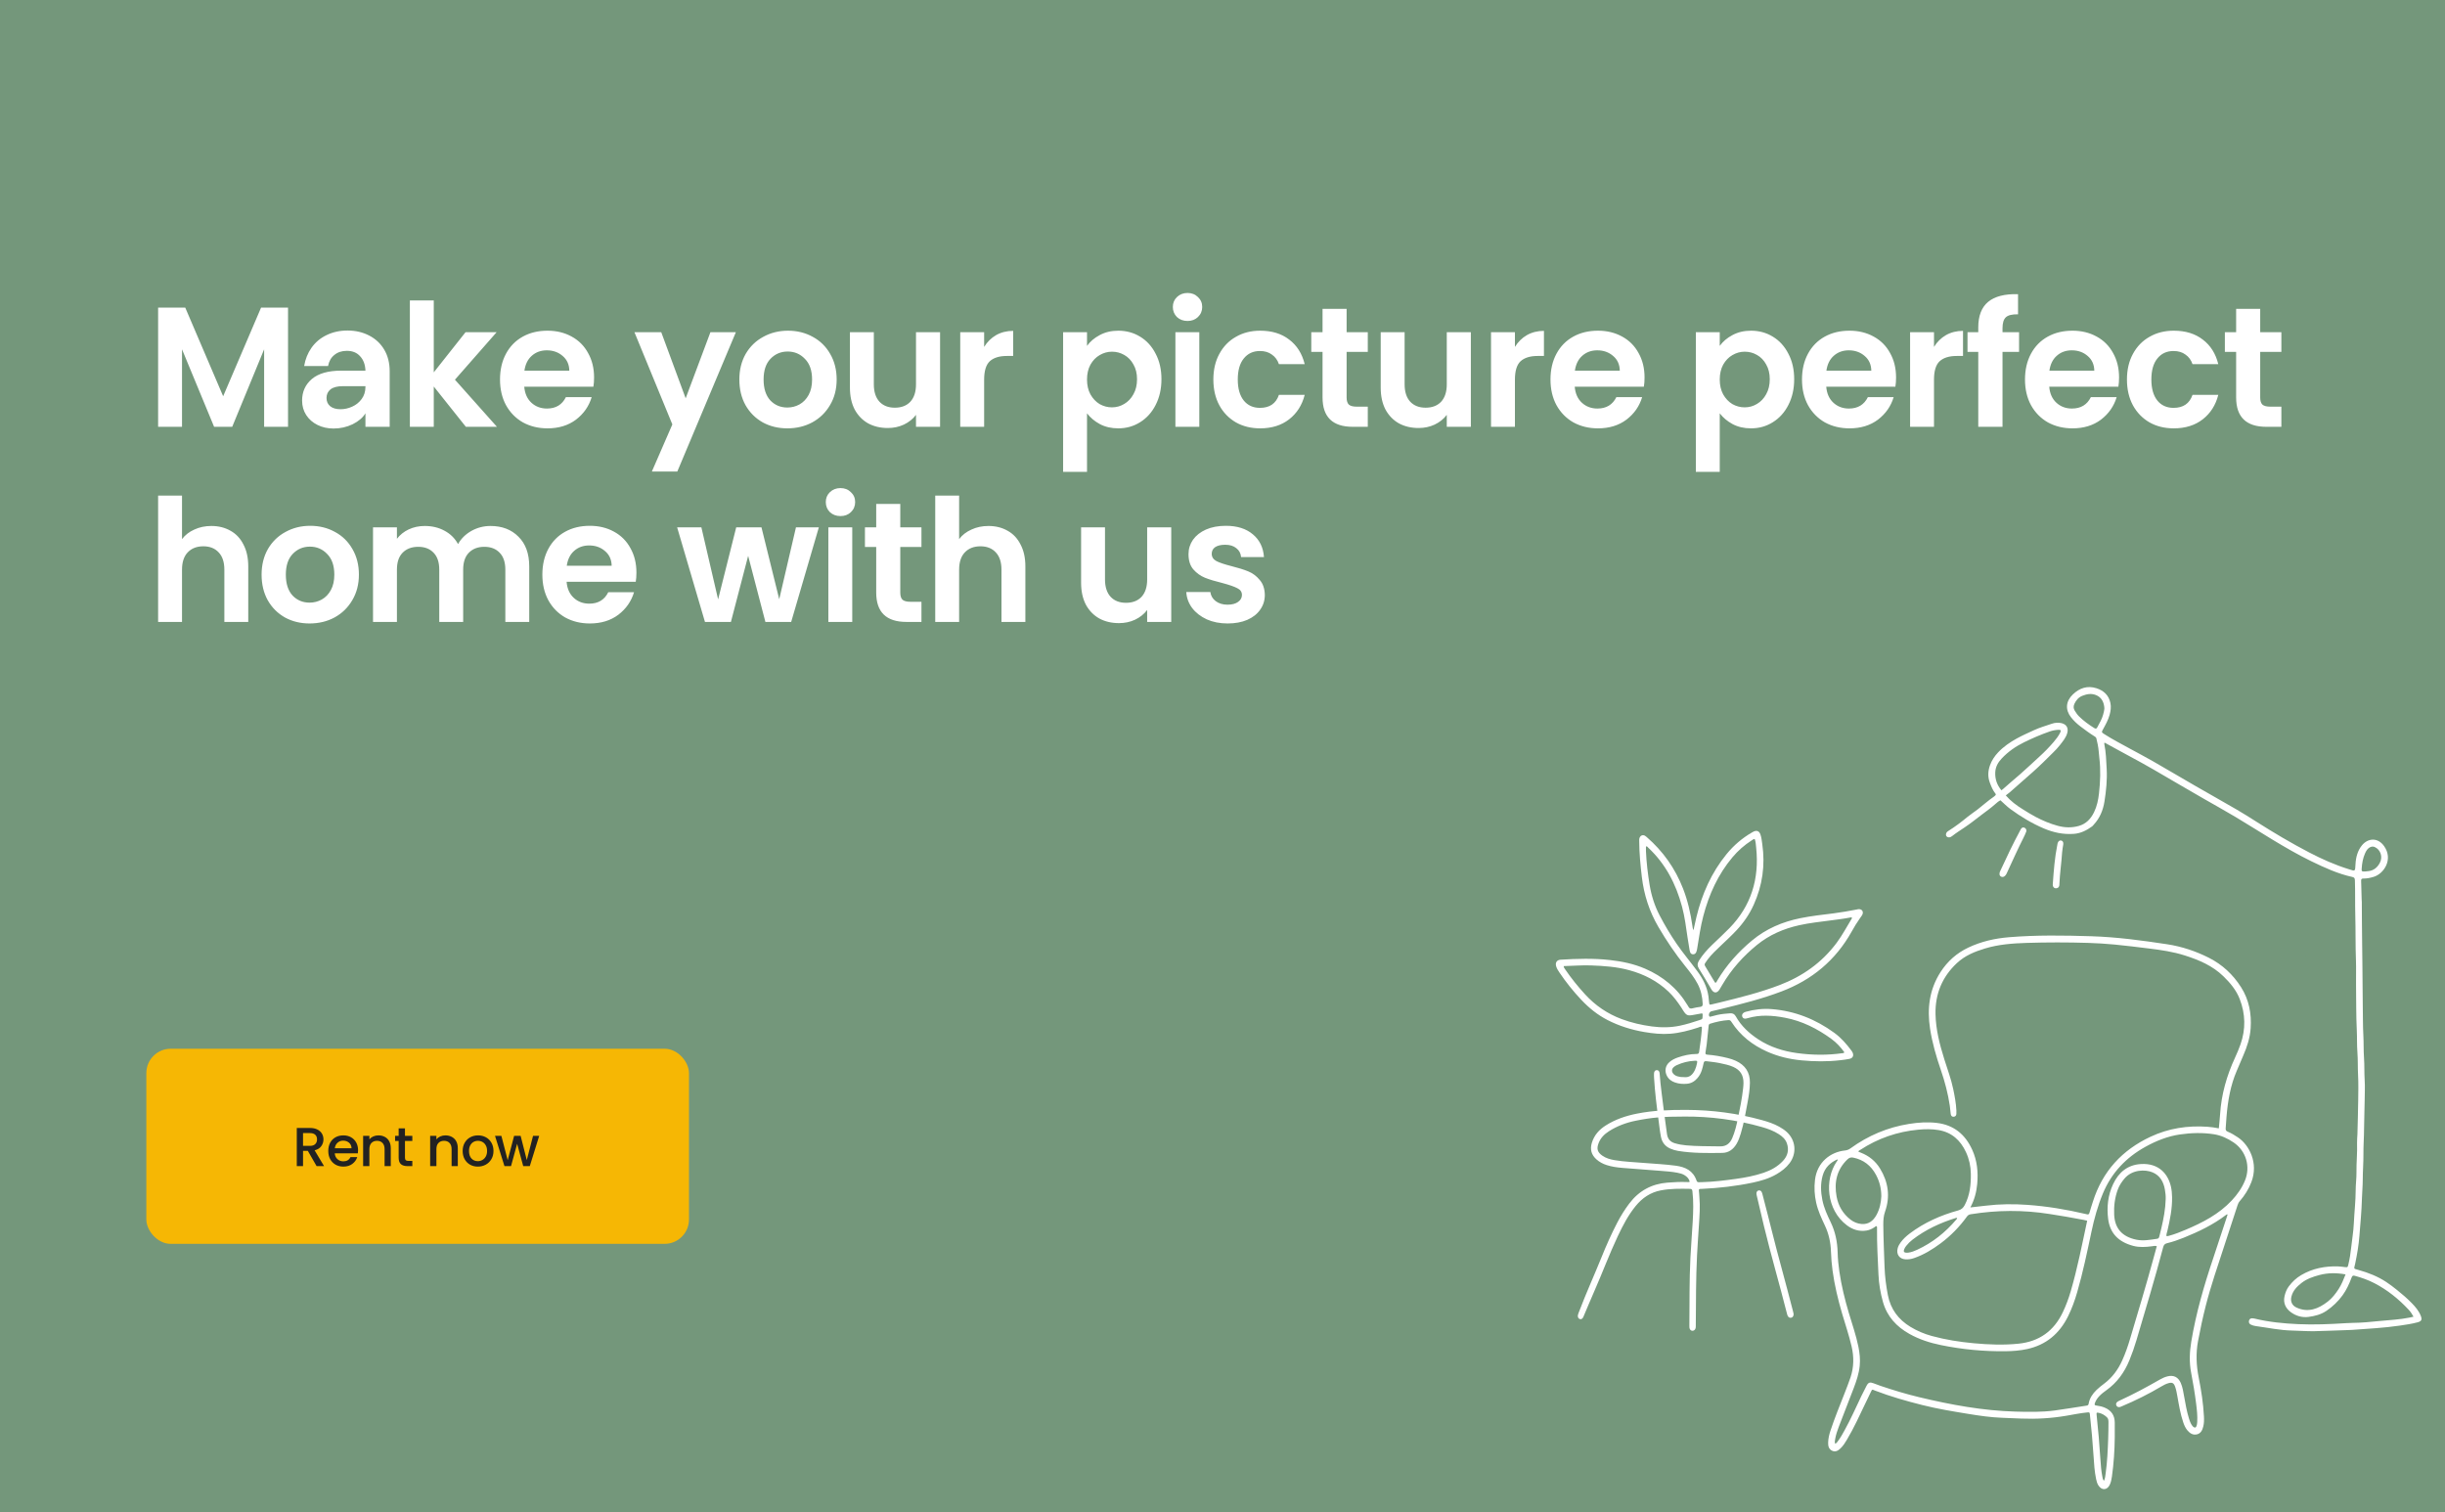<svg width="802" height="496" viewBox="0 0 802 496" fill="none" xmlns="http://www.w3.org/2000/svg">
<rect width="802" height="496" fill="#74977B"/>
<path d="M94.48 100.912V140H86.64V114.576L76.168 140H70.232L59.704 114.576V140H51.864V100.912H60.768L73.2 129.976L85.632 100.912H94.48ZM119.871 135.576C119.013 136.995 117.613 138.189 115.671 139.16C113.73 140.093 111.639 140.56 109.399 140.56C107.458 140.56 105.703 140.168 104.135 139.384C102.567 138.6 101.335 137.517 100.439 136.136C99.543 134.755 99.095 133.168 99.095 131.376C99.095 128.501 100.159 126.149 102.287 124.32C104.453 122.491 107.682 121.576 111.975 121.576H119.871C119.797 119.597 119.218 118.029 118.135 116.872C117.09 115.677 115.634 115.08 113.767 115.08C112.125 115.08 110.762 115.528 109.679 116.424C108.597 117.283 107.906 118.496 107.607 120.064H99.767C100.141 117.824 100.943 115.827 102.175 114.072C103.445 112.28 105.087 110.899 107.103 109.928C109.157 108.92 111.453 108.416 113.991 108.416C116.605 108.416 118.957 108.957 121.047 110.04C123.175 111.123 124.837 112.672 126.031 114.688C127.226 116.704 127.823 119.075 127.823 121.8V140H119.871V135.576ZM111.695 134.232C113.002 134.232 114.271 133.952 115.503 133.392C116.773 132.832 117.818 131.992 118.639 130.872C119.461 129.752 119.871 128.427 119.871 126.896V126.672H112.423C110.631 126.672 109.287 127.027 108.391 127.736C107.533 128.445 107.103 129.379 107.103 130.536C107.103 131.656 107.495 132.552 108.279 133.224C109.101 133.896 110.239 134.232 111.695 134.232ZM152.812 140L142.284 126.784V140H134.444V98.56H142.284V122.136L152.7 108.976H162.892L149.228 124.544L163.004 140H152.812ZM194.867 123.816C194.867 124.936 194.793 125.944 194.643 126.84H171.963C172.15 129.08 172.934 130.835 174.315 132.104C175.697 133.373 177.395 134.008 179.411 134.008C182.323 134.008 184.395 132.757 185.627 130.256H194.083C193.187 133.243 191.47 135.707 188.931 137.648C186.393 139.552 183.275 140.504 179.579 140.504C176.593 140.504 173.905 139.851 171.515 138.544C169.163 137.2 167.315 135.315 165.971 132.888C164.665 130.461 164.011 127.661 164.011 124.488C164.011 121.277 164.665 118.459 165.971 116.032C167.278 113.605 169.107 111.739 171.459 110.432C173.811 109.125 176.518 108.472 179.579 108.472C182.529 108.472 185.161 109.107 187.475 110.376C189.827 111.645 191.638 113.456 192.907 115.808C194.214 118.123 194.867 120.792 194.867 123.816ZM186.747 121.576C186.71 119.56 185.982 117.955 184.563 116.76C183.145 115.528 181.409 114.912 179.355 114.912C177.414 114.912 175.771 115.509 174.427 116.704C173.121 117.861 172.318 119.485 172.019 121.576H186.747ZM241.374 108.976L222.166 154.672H213.822L220.542 139.216L208.11 108.976H216.902L224.91 130.648L233.03 108.976H241.374ZM258.256 140.504C255.269 140.504 252.581 139.851 250.192 138.544C247.803 137.2 245.917 135.315 244.536 132.888C243.192 130.461 242.52 127.661 242.52 124.488C242.52 121.315 243.211 118.515 244.592 116.088C246.011 113.661 247.933 111.795 250.36 110.488C252.787 109.144 255.493 108.472 258.48 108.472C261.467 108.472 264.173 109.144 266.6 110.488C269.027 111.795 270.931 113.661 272.312 116.088C273.731 118.515 274.44 121.315 274.44 124.488C274.44 127.661 273.712 130.461 272.256 132.888C270.837 135.315 268.896 137.2 266.432 138.544C264.005 139.851 261.28 140.504 258.256 140.504ZM258.256 133.672C259.675 133.672 261 133.336 262.232 132.664C263.501 131.955 264.509 130.909 265.256 129.528C266.003 128.147 266.376 126.467 266.376 124.488C266.376 121.539 265.592 119.28 264.024 117.712C262.493 116.107 260.608 115.304 258.368 115.304C256.128 115.304 254.243 116.107 252.712 117.712C251.219 119.28 250.472 121.539 250.472 124.488C250.472 127.437 251.2 129.715 252.656 131.32C254.149 132.888 256.016 133.672 258.256 133.672ZM308.359 108.976V140H300.463V136.08C299.455 137.424 298.13 138.488 296.487 139.272C294.882 140.019 293.127 140.392 291.223 140.392C288.796 140.392 286.65 139.888 284.783 138.88C282.916 137.835 281.442 136.323 280.359 134.344C279.314 132.328 278.791 129.939 278.791 127.176V108.976H286.631V126.056C286.631 128.52 287.247 130.424 288.479 131.768C289.711 133.075 291.391 133.728 293.519 133.728C295.684 133.728 297.383 133.075 298.615 131.768C299.847 130.424 300.463 128.52 300.463 126.056V108.976H308.359ZM322.814 113.792C323.822 112.149 325.129 110.861 326.734 109.928C328.377 108.995 330.244 108.528 332.334 108.528V116.76H330.262C327.798 116.76 325.932 117.339 324.662 118.496C323.43 119.653 322.814 121.669 322.814 124.544V140H314.974V108.976H322.814V113.792ZM356.559 113.456C357.567 112.037 358.948 110.861 360.703 109.928C362.495 108.957 364.529 108.472 366.807 108.472C369.457 108.472 371.847 109.125 373.975 110.432C376.14 111.739 377.839 113.605 379.071 116.032C380.34 118.421 380.975 121.203 380.975 124.376C380.975 127.549 380.34 130.368 379.071 132.832C377.839 135.259 376.14 137.144 373.975 138.488C371.847 139.832 369.457 140.504 366.807 140.504C364.529 140.504 362.513 140.037 360.759 139.104C359.041 138.171 357.641 136.995 356.559 135.576V154.784H348.719V108.976H356.559V113.456ZM372.967 124.376C372.967 122.509 372.575 120.904 371.791 119.56C371.044 118.179 370.036 117.133 368.767 116.424C367.535 115.715 366.191 115.36 364.735 115.36C363.316 115.36 361.972 115.733 360.703 116.48C359.471 117.189 358.463 118.235 357.679 119.616C356.932 120.997 356.559 122.621 356.559 124.488C356.559 126.355 356.932 127.979 357.679 129.36C358.463 130.741 359.471 131.805 360.703 132.552C361.972 133.261 363.316 133.616 364.735 133.616C366.191 133.616 367.535 133.243 368.767 132.496C370.036 131.749 371.044 130.685 371.791 129.304C372.575 127.923 372.967 126.28 372.967 124.376ZM389.528 105.28C388.146 105.28 386.989 104.851 386.056 103.992C385.16 103.096 384.712 101.995 384.712 100.688C384.712 99.381 385.16 98.299 386.056 97.44C386.989 96.544 388.146 96.096 389.528 96.096C390.909 96.096 392.048 96.544 392.944 97.44C393.877 98.299 394.344 99.381 394.344 100.688C394.344 101.995 393.877 103.096 392.944 103.992C392.048 104.851 390.909 105.28 389.528 105.28ZM393.392 108.976V140H385.552V108.976H393.392ZM398.002 124.488C398.002 121.277 398.655 118.477 399.962 116.088C401.268 113.661 403.079 111.795 405.394 110.488C407.708 109.144 410.359 108.472 413.346 108.472C417.191 108.472 420.364 109.443 422.866 111.384C425.404 113.288 427.103 115.976 427.962 119.448H419.506C419.058 118.104 418.292 117.059 417.21 116.312C416.164 115.528 414.858 115.136 413.29 115.136C411.05 115.136 409.276 115.957 407.97 117.6C406.663 119.205 406.01 121.501 406.01 124.488C406.01 127.437 406.663 129.733 407.97 131.376C409.276 132.981 411.05 133.784 413.29 133.784C416.463 133.784 418.535 132.365 419.506 129.528H427.962C427.103 132.888 425.404 135.557 422.866 137.536C420.327 139.515 417.154 140.504 413.346 140.504C410.359 140.504 407.708 139.851 405.394 138.544C403.079 137.2 401.268 135.333 399.962 132.944C398.655 130.517 398.002 127.699 398.002 124.488ZM441.713 115.416V130.424C441.713 131.469 441.956 132.235 442.441 132.72C442.964 133.168 443.823 133.392 445.017 133.392H448.657V140H443.729C437.121 140 433.817 136.789 433.817 130.368V115.416H430.121V108.976H433.817V101.304H441.713V108.976H448.657V115.416H441.713ZM482.464 108.976V140H474.568V136.08C473.56 137.424 472.235 138.488 470.592 139.272C468.987 140.019 467.232 140.392 465.328 140.392C462.902 140.392 460.755 139.888 458.888 138.88C457.022 137.835 455.547 136.323 454.464 134.344C453.419 132.328 452.896 129.939 452.896 127.176V108.976H460.736V126.056C460.736 128.52 461.352 130.424 462.584 131.768C463.816 133.075 465.496 133.728 467.624 133.728C469.79 133.728 471.488 133.075 472.72 131.768C473.952 130.424 474.568 128.52 474.568 126.056V108.976H482.464ZM496.92 113.792C497.928 112.149 499.234 110.861 500.84 109.928C502.482 108.995 504.349 108.528 506.44 108.528V116.76H504.368C501.904 116.76 500.037 117.339 498.768 118.496C497.536 119.653 496.92 121.669 496.92 124.544V140H489.08V108.976H496.92V113.792ZM539.44 123.816C539.44 124.936 539.366 125.944 539.216 126.84H516.536C516.723 129.08 517.507 130.835 518.888 132.104C520.27 133.373 521.968 134.008 523.984 134.008C526.896 134.008 528.968 132.757 530.2 130.256H538.656C537.76 133.243 536.043 135.707 533.504 137.648C530.966 139.552 527.848 140.504 524.152 140.504C521.166 140.504 518.478 139.851 516.088 138.544C513.736 137.2 511.888 135.315 510.544 132.888C509.238 130.461 508.584 127.661 508.584 124.488C508.584 121.277 509.238 118.459 510.544 116.032C511.851 113.605 513.68 111.739 516.032 110.432C518.384 109.125 521.091 108.472 524.152 108.472C527.102 108.472 529.734 109.107 532.048 110.376C534.4 111.645 536.211 113.456 537.48 115.808C538.787 118.123 539.44 120.792 539.44 123.816ZM531.32 121.576C531.283 119.56 530.555 117.955 529.136 116.76C527.718 115.528 525.982 114.912 523.928 114.912C521.987 114.912 520.344 115.509 519 116.704C517.694 117.861 516.891 119.485 516.592 121.576H531.32ZM564.106 113.456C565.114 112.037 566.496 110.861 568.25 109.928C570.042 108.957 572.077 108.472 574.354 108.472C577.005 108.472 579.394 109.125 581.522 110.432C583.688 111.739 585.386 113.605 586.618 116.032C587.888 118.421 588.522 121.203 588.522 124.376C588.522 127.549 587.888 130.368 586.618 132.832C585.386 135.259 583.688 137.144 581.522 138.488C579.394 139.832 577.005 140.504 574.354 140.504C572.077 140.504 570.061 140.037 568.306 139.104C566.589 138.171 565.189 136.995 564.106 135.576V154.784H556.266V108.976H564.106V113.456ZM580.514 124.376C580.514 122.509 580.122 120.904 579.338 119.56C578.592 118.179 577.584 117.133 576.314 116.424C575.082 115.715 573.738 115.36 572.282 115.36C570.864 115.36 569.52 115.733 568.25 116.48C567.018 117.189 566.01 118.235 565.226 119.616C564.48 120.997 564.106 122.621 564.106 124.488C564.106 126.355 564.48 127.979 565.226 129.36C566.01 130.741 567.018 131.805 568.25 132.552C569.52 133.261 570.864 133.616 572.282 133.616C573.738 133.616 575.082 133.243 576.314 132.496C577.584 131.749 578.592 130.685 579.338 129.304C580.122 127.923 580.514 126.28 580.514 124.376ZM621.94 123.816C621.94 124.936 621.865 125.944 621.716 126.84H599.036C599.222 129.08 600.006 130.835 601.388 132.104C602.769 133.373 604.468 134.008 606.484 134.008C609.396 134.008 611.468 132.757 612.7 130.256H621.156C620.26 133.243 618.542 135.707 616.004 137.648C613.465 139.552 610.348 140.504 606.652 140.504C603.665 140.504 600.977 139.851 598.588 138.544C596.236 137.2 594.388 135.315 593.044 132.888C591.737 130.461 591.084 127.661 591.084 124.488C591.084 121.277 591.737 118.459 593.044 116.032C594.35 113.605 596.18 111.739 598.532 110.432C600.884 109.125 603.59 108.472 606.652 108.472C609.601 108.472 612.233 109.107 614.548 110.376C616.9 111.645 618.71 113.456 619.98 115.808C621.286 118.123 621.94 120.792 621.94 123.816ZM613.82 121.576C613.782 119.56 613.054 117.955 611.636 116.76C610.217 115.528 608.481 114.912 606.428 114.912C604.486 114.912 602.844 115.509 601.5 116.704C600.193 117.861 599.39 119.485 599.092 121.576H613.82ZM634.382 113.792C635.39 112.149 636.697 110.861 638.302 109.928C639.945 108.995 641.811 108.528 643.902 108.528V116.76H641.83C639.366 116.76 637.499 117.339 636.23 118.496C634.998 119.653 634.382 121.669 634.382 124.544V140H626.542V108.976H634.382V113.792ZM662.287 115.416H656.855V140H648.903V115.416H645.375V108.976H648.903V107.408C648.903 103.6 649.985 100.8 652.151 99.008C654.316 97.216 657.583 96.376 661.951 96.488V103.096C660.047 103.059 658.721 103.376 657.975 104.048C657.228 104.72 656.855 105.933 656.855 107.688V108.976H662.287V115.416ZM695.087 123.816C695.087 124.936 695.013 125.944 694.863 126.84H672.183C672.37 129.08 673.154 130.835 674.535 132.104C675.917 133.373 677.615 134.008 679.631 134.008C682.543 134.008 684.615 132.757 685.847 130.256H694.303C693.407 133.243 691.69 135.707 689.151 137.648C686.613 139.552 683.495 140.504 679.799 140.504C676.813 140.504 674.125 139.851 671.735 138.544C669.383 137.2 667.535 135.315 666.191 132.888C664.885 130.461 664.231 127.661 664.231 124.488C664.231 121.277 664.885 118.459 666.191 116.032C667.498 113.605 669.327 111.739 671.679 110.432C674.031 109.125 676.738 108.472 679.799 108.472C682.749 108.472 685.381 109.107 687.695 110.376C690.047 111.645 691.858 113.456 693.127 115.808C694.434 118.123 695.087 120.792 695.087 123.816ZM686.967 121.576C686.93 119.56 686.202 117.955 684.783 116.76C683.365 115.528 681.629 114.912 679.575 114.912C677.634 114.912 675.991 115.509 674.647 116.704C673.341 117.861 672.538 119.485 672.239 121.576H686.967ZM697.674 124.488C697.674 121.277 698.327 118.477 699.634 116.088C700.941 113.661 702.751 111.795 705.066 110.488C707.381 109.144 710.031 108.472 713.018 108.472C716.863 108.472 720.037 109.443 722.538 111.384C725.077 113.288 726.775 115.976 727.634 119.448H719.178C718.73 118.104 717.965 117.059 716.882 116.312C715.837 115.528 714.53 115.136 712.962 115.136C710.722 115.136 708.949 115.957 707.642 117.6C706.335 119.205 705.682 121.501 705.682 124.488C705.682 127.437 706.335 129.733 707.642 131.376C708.949 132.981 710.722 133.784 712.962 133.784C716.135 133.784 718.207 132.365 719.178 129.528H727.634C726.775 132.888 725.077 135.557 722.538 137.536C719.999 139.515 716.826 140.504 713.018 140.504C710.031 140.504 707.381 139.851 705.066 138.544C702.751 137.2 700.941 135.333 699.634 132.944C698.327 130.517 697.674 127.699 697.674 124.488ZM741.385 115.416V130.424C741.385 131.469 741.628 132.235 742.113 132.72C742.636 133.168 743.495 133.392 744.689 133.392H748.329V140H743.401C736.793 140 733.489 136.789 733.489 130.368V115.416H729.793V108.976H733.489V101.304H741.385V108.976H748.329V115.416H741.385ZM69.336 172.528C71.688 172.528 73.779 173.051 75.608 174.096C77.437 175.104 78.856 176.616 79.864 178.632C80.909 180.611 81.432 183 81.432 185.8V204H73.592V186.864C73.592 184.4 72.976 182.515 71.744 181.208C70.512 179.864 68.832 179.192 66.704 179.192C64.539 179.192 62.821 179.864 61.552 181.208C60.32 182.515 59.704 184.4 59.704 186.864V204H51.864V162.56H59.704V176.84C60.712 175.496 62.056 174.451 63.736 173.704C65.416 172.92 67.283 172.528 69.336 172.528ZM101.543 204.504C98.557 204.504 95.869 203.851 93.479 202.544C91.09 201.2 89.205 199.315 87.823 196.888C86.479 194.461 85.807 191.661 85.807 188.488C85.807 185.315 86.498 182.515 87.879 180.088C89.298 177.661 91.221 175.795 93.647 174.488C96.074 173.144 98.781 172.472 101.767 172.472C104.754 172.472 107.461 173.144 109.887 174.488C112.314 175.795 114.218 177.661 115.599 180.088C117.018 182.515 117.727 185.315 117.727 188.488C117.727 191.661 116.999 194.461 115.543 196.888C114.125 199.315 112.183 201.2 109.719 202.544C107.293 203.851 104.567 204.504 101.543 204.504ZM101.543 197.672C102.962 197.672 104.287 197.336 105.519 196.664C106.789 195.955 107.797 194.909 108.543 193.528C109.29 192.147 109.663 190.467 109.663 188.488C109.663 185.539 108.879 183.28 107.311 181.712C105.781 180.107 103.895 179.304 101.655 179.304C99.415 179.304 97.53 180.107 95.999 181.712C94.506 183.28 93.759 185.539 93.759 188.488C93.759 191.437 94.487 193.715 95.943 195.32C97.437 196.888 99.303 197.672 101.543 197.672ZM160.886 172.528C164.694 172.528 167.756 173.704 170.07 176.056C172.422 178.371 173.598 181.619 173.598 185.8V204H165.758V186.864C165.758 184.437 165.142 182.589 163.91 181.32C162.678 180.013 160.998 179.36 158.87 179.36C156.742 179.36 155.044 180.013 153.774 181.32C152.542 182.589 151.926 184.437 151.926 186.864V204H144.086V186.864C144.086 184.437 143.47 182.589 142.238 181.32C141.006 180.013 139.326 179.36 137.198 179.36C135.033 179.36 133.316 180.013 132.046 181.32C130.814 182.589 130.198 184.437 130.198 186.864V204H122.358V172.976H130.198V176.728C131.206 175.421 132.494 174.395 134.062 173.648C135.668 172.901 137.422 172.528 139.326 172.528C141.753 172.528 143.918 173.051 145.822 174.096C147.726 175.104 149.201 176.56 150.246 178.464C151.254 176.672 152.71 175.235 154.614 174.152C156.556 173.069 158.646 172.528 160.886 172.528ZM208.758 187.816C208.758 188.936 208.683 189.944 208.534 190.84H185.854C186.041 193.08 186.825 194.835 188.206 196.104C189.587 197.373 191.286 198.008 193.302 198.008C196.214 198.008 198.286 196.757 199.518 194.256H207.974C207.078 197.243 205.361 199.707 202.822 201.648C200.283 203.552 197.166 204.504 193.47 204.504C190.483 204.504 187.795 203.851 185.406 202.544C183.054 201.2 181.206 199.315 179.862 196.888C178.555 194.461 177.902 191.661 177.902 188.488C177.902 185.277 178.555 182.459 179.862 180.032C181.169 177.605 182.998 175.739 185.35 174.432C187.702 173.125 190.409 172.472 193.47 172.472C196.419 172.472 199.051 173.107 201.366 174.376C203.718 175.645 205.529 177.456 206.798 179.808C208.105 182.123 208.758 184.792 208.758 187.816ZM200.638 185.576C200.601 183.56 199.873 181.955 198.454 180.76C197.035 179.528 195.299 178.912 193.246 178.912C191.305 178.912 189.662 179.509 188.318 180.704C187.011 181.861 186.209 183.485 185.91 185.576H200.638ZM268.592 172.976L259.52 204H251.064L245.408 182.328L239.752 204H231.24L222.112 172.976H230.064L235.552 196.608L241.488 172.976H249.776L255.6 196.552L261.088 172.976H268.592ZM275.69 169.28C274.309 169.28 273.152 168.851 272.218 167.992C271.322 167.096 270.874 165.995 270.874 164.688C270.874 163.381 271.322 162.299 272.218 161.44C273.152 160.544 274.309 160.096 275.69 160.096C277.072 160.096 278.21 160.544 279.106 161.44C280.04 162.299 280.506 163.381 280.506 164.688C280.506 165.995 280.04 167.096 279.106 167.992C278.21 168.851 277.072 169.28 275.69 169.28ZM279.554 172.976V204H271.714V172.976H279.554ZM295.308 179.416V194.424C295.308 195.469 295.551 196.235 296.036 196.72C296.559 197.168 297.418 197.392 298.612 197.392H302.252V204H297.324C290.716 204 287.412 200.789 287.412 194.368V179.416H283.716V172.976H287.412V165.304H295.308V172.976H302.252V179.416H295.308ZM324.243 172.528C326.595 172.528 328.686 173.051 330.515 174.096C332.345 175.104 333.763 176.616 334.771 178.632C335.817 180.611 336.339 183 336.339 185.8V204H328.499V186.864C328.499 184.4 327.883 182.515 326.651 181.208C325.419 179.864 323.739 179.192 321.611 179.192C319.446 179.192 317.729 179.864 316.459 181.208C315.227 182.515 314.611 184.4 314.611 186.864V204H306.771V162.56H314.611V176.84C315.619 175.496 316.963 174.451 318.643 173.704C320.323 172.92 322.19 172.528 324.243 172.528ZM384.186 172.976V204H376.29V200.08C375.282 201.424 373.957 202.488 372.314 203.272C370.709 204.019 368.954 204.392 367.05 204.392C364.624 204.392 362.477 203.888 360.61 202.88C358.744 201.835 357.269 200.323 356.186 198.344C355.141 196.328 354.618 193.939 354.618 191.176V172.976H362.458V190.056C362.458 192.52 363.074 194.424 364.306 195.768C365.538 197.075 367.218 197.728 369.346 197.728C371.512 197.728 373.21 197.075 374.442 195.768C375.674 194.424 376.29 192.52 376.29 190.056V172.976H384.186ZM402.674 204.504C400.135 204.504 397.858 204.056 395.842 203.16C393.826 202.227 392.22 200.976 391.026 199.408C389.868 197.84 389.234 196.104 389.122 194.2H397.018C397.167 195.395 397.746 196.384 398.754 197.168C399.799 197.952 401.087 198.344 402.618 198.344C404.111 198.344 405.268 198.045 406.09 197.448C406.948 196.851 407.378 196.085 407.378 195.152C407.378 194.144 406.855 193.397 405.81 192.912C404.802 192.389 403.178 191.829 400.938 191.232C398.623 190.672 396.719 190.093 395.226 189.496C393.77 188.899 392.5 187.984 391.418 186.752C390.372 185.52 389.85 183.859 389.85 181.768C389.85 180.051 390.335 178.483 391.306 177.064C392.314 175.645 393.732 174.525 395.562 173.704C397.428 172.883 399.612 172.472 402.114 172.472C405.81 172.472 408.759 173.405 410.962 175.272C413.164 177.101 414.378 179.584 414.602 182.72H407.098C406.986 181.488 406.463 180.517 405.53 179.808C404.634 179.061 403.42 178.688 401.89 178.688C400.471 178.688 399.37 178.949 398.586 179.472C397.839 179.995 397.466 180.723 397.466 181.656C397.466 182.701 397.988 183.504 399.034 184.064C400.079 184.587 401.703 185.128 403.906 185.688C406.146 186.248 407.994 186.827 409.45 187.424C410.906 188.021 412.156 188.955 413.202 190.224C414.284 191.456 414.844 193.099 414.882 195.152C414.882 196.944 414.378 198.549 413.37 199.968C412.399 201.387 410.98 202.507 409.114 203.328C407.284 204.112 405.138 204.504 402.674 204.504Z" fill="white"/>
<rect x="48" y="344" width="178" height="64" rx="8" fill="#F6B704"/>
<path d="M103.848 382.5L100.968 377.496H99.402V382.5H97.35V369.99H101.67C102.63 369.99 103.44 370.158 104.1 370.494C104.772 370.83 105.27 371.28 105.594 371.844C105.93 372.408 106.098 373.038 106.098 373.734C106.098 374.55 105.858 375.294 105.378 375.966C104.91 376.626 104.184 377.076 103.2 377.316L106.296 382.5H103.848ZM99.402 375.858H101.67C102.438 375.858 103.014 375.666 103.398 375.282C103.794 374.898 103.992 374.382 103.992 373.734C103.992 373.086 103.8 372.582 103.416 372.222C103.032 371.85 102.45 371.664 101.67 371.664H99.402V375.858ZM117.453 377.298C117.453 377.67 117.429 378.006 117.381 378.306H109.803C109.863 379.098 110.157 379.734 110.685 380.214C111.213 380.694 111.861 380.934 112.629 380.934C113.733 380.934 114.513 380.472 114.969 379.548H117.183C116.883 380.46 116.337 381.21 115.545 381.798C114.765 382.374 113.793 382.662 112.629 382.662C111.681 382.662 110.829 382.452 110.073 382.032C109.329 381.6 108.741 381 108.309 380.232C107.889 379.452 107.679 378.552 107.679 377.532C107.679 376.512 107.883 375.618 108.291 374.85C108.711 374.07 109.293 373.47 110.037 373.05C110.793 372.63 111.657 372.42 112.629 372.42C113.565 372.42 114.399 372.624 115.131 373.032C115.863 373.44 116.433 374.016 116.841 374.76C117.249 375.492 117.453 376.338 117.453 377.298ZM115.311 376.65C115.299 375.894 115.029 375.288 114.501 374.832C113.973 374.376 113.319 374.148 112.539 374.148C111.831 374.148 111.225 374.376 110.721 374.832C110.217 375.276 109.917 375.882 109.821 376.65H115.311ZM124.116 372.42C124.896 372.42 125.592 372.582 126.204 372.906C126.828 373.23 127.314 373.71 127.662 374.346C128.01 374.982 128.184 375.75 128.184 376.65V382.5H126.15V376.956C126.15 376.068 125.928 375.39 125.484 374.922C125.04 374.442 124.434 374.202 123.666 374.202C122.898 374.202 122.286 374.442 121.83 374.922C121.386 375.39 121.164 376.068 121.164 376.956V382.5H119.112V372.582H121.164V373.716C121.5 373.308 121.926 372.99 122.442 372.762C122.97 372.534 123.528 372.42 124.116 372.42ZM132.836 374.256V379.746C132.836 380.118 132.92 380.388 133.088 380.556C133.268 380.712 133.568 380.79 133.988 380.79H135.248V382.5H133.628C132.704 382.5 131.996 382.284 131.504 381.852C131.012 381.42 130.766 380.718 130.766 379.746V374.256H129.596V372.582H130.766V370.116H132.836V372.582H135.248V374.256H132.836ZM146.099 372.42C146.879 372.42 147.575 372.582 148.187 372.906C148.811 373.23 149.297 373.71 149.645 374.346C149.993 374.982 150.167 375.75 150.167 376.65V382.5H148.133V376.956C148.133 376.068 147.911 375.39 147.467 374.922C147.023 374.442 146.417 374.202 145.649 374.202C144.881 374.202 144.269 374.442 143.813 374.922C143.369 375.39 143.147 376.068 143.147 376.956V382.5H141.095V372.582H143.147V373.716C143.483 373.308 143.909 372.99 144.425 372.762C144.953 372.534 145.511 372.42 146.099 372.42ZM156.726 382.662C155.79 382.662 154.944 382.452 154.188 382.032C153.432 381.6 152.838 381 152.406 380.232C151.974 379.452 151.758 378.552 151.758 377.532C151.758 376.524 151.98 375.63 152.424 374.85C152.868 374.07 153.474 373.47 154.242 373.05C155.01 372.63 155.868 372.42 156.816 372.42C157.764 372.42 158.622 372.63 159.39 373.05C160.158 373.47 160.764 374.07 161.208 374.85C161.652 375.63 161.874 376.524 161.874 377.532C161.874 378.54 161.646 379.434 161.19 380.214C160.734 380.994 160.11 381.6 159.318 382.032C158.538 382.452 157.674 382.662 156.726 382.662ZM156.726 380.88C157.254 380.88 157.746 380.754 158.202 380.502C158.67 380.25 159.048 379.872 159.336 379.368C159.624 378.864 159.768 378.252 159.768 377.532C159.768 376.812 159.63 376.206 159.354 375.714C159.078 375.21 158.712 374.832 158.256 374.58C157.8 374.328 157.308 374.202 156.78 374.202C156.252 374.202 155.76 374.328 155.304 374.58C154.86 374.832 154.506 375.21 154.242 375.714C153.978 376.206 153.846 376.812 153.846 377.532C153.846 378.6 154.116 379.428 154.656 380.016C155.208 380.592 155.898 380.88 156.726 380.88ZM176.863 372.582L173.785 382.5H171.625L169.627 375.174L167.629 382.5H165.469L162.373 372.582H164.461L166.531 380.556L168.637 372.582H170.779L172.795 380.52L174.847 372.582H176.863Z" fill="#222222"/>
<path d="M734.676 424.471C773.323 384.62 773.323 320.008 734.676 280.157C696.029 240.306 633.37 240.306 594.723 280.157C556.076 320.008 556.076 384.62 594.723 424.471C633.37 464.322 696.029 464.322 734.676 424.471Z" fill="#74977B"/>
<path d="M646.315 396.053C648.177 395.843 649.803 395.673 651.427 395.475C655.96 394.921 660.504 394.885 665.05 395.214C671.456 395.677 677.781 396.714 684.041 398.189C684.222 398.231 684.407 398.262 684.586 398.312C685.041 398.439 685.247 398.259 685.38 397.789C685.723 396.573 686.12 395.372 686.501 394.166C689.675 384.135 696.125 377.227 705.37 372.885C711.361 370.071 717.613 369.142 724.12 369.599C725.34 369.685 726.549 369.863 727.811 370.116C727.956 368.534 728.134 367.013 728.23 365.487C728.638 358.949 730.413 352.804 733.132 346.916C733.789 345.494 734.402 344.051 734.922 342.567C736.67 337.574 736.559 332.605 734.664 327.699C733.526 324.749 731.533 322.398 729.323 320.244C725.73 316.74 721.29 314.884 716.665 313.406C712.839 312.183 708.89 311.611 704.931 311.123C701.195 310.663 697.459 310.19 693.71 309.833C690.775 309.554 687.837 309.369 684.895 309.28C678.184 309.077 671.472 309.074 664.763 309.286C660.178 309.43 655.595 309.763 651.16 311.101C647.78 312.12 644.515 313.443 641.859 315.939C637.098 320.413 634.749 325.973 634.881 332.638C634.982 337.773 636.265 342.661 637.781 347.498C638.788 350.713 639.982 353.868 640.678 357.183C641.167 359.514 641.609 361.851 641.727 364.24C641.746 364.623 641.751 365.01 641.72 365.391C641.675 365.909 641.401 366.247 640.879 366.307C640.363 366.367 639.968 366.071 639.875 365.455C639.738 364.544 639.704 363.618 639.569 362.708C638.976 358.707 637.946 354.82 636.64 351.008C635.123 346.582 633.813 342.099 633.095 337.45C632.075 330.84 632.854 324.581 636.509 318.882C638.809 315.295 641.841 312.621 645.64 310.82C649.899 308.8 654.392 307.799 659.027 307.418C667.998 306.681 676.982 306.818 685.967 307.1C694.327 307.362 702.609 308.473 710.869 309.733C715.65 310.463 720.228 311.981 724.571 314.176C728.957 316.392 732.483 319.667 735.141 323.873C737.715 327.946 738.578 332.493 738.249 337.308C738.034 340.461 737.065 343.394 735.82 346.249C735.101 347.895 734.42 349.559 733.706 351.208C731.63 356.013 730.76 361.104 730.331 366.299C730.226 367.563 730.178 368.83 730.06 370.093C730.006 370.684 730.2 370.999 730.742 371.215C731.928 371.688 733.008 372.372 734.076 373.082C737.769 375.533 740.903 381.477 738.48 387.763C737.59 390.075 736.302 392.136 734.687 393.974C734.325 394.386 734.114 394.834 733.945 395.356C732.497 399.839 731.011 404.308 729.553 408.788C727.443 415.27 725.205 421.709 723.521 428.332C722.547 432.162 721.713 436.02 720.989 439.908C720.239 443.938 720.424 447.914 721.222 451.923C722.053 456.1 722.706 460.317 722.928 464.586C722.986 465.701 722.983 466.817 722.709 467.911C722.406 469.118 721.904 470.198 720.603 470.494C719.291 470.794 718.289 470.129 717.474 469.141C716.863 468.401 716.474 467.529 716.161 466.615C715.198 463.812 714.734 460.89 714.209 457.983C714.018 456.925 713.838 455.861 713.474 454.85C713.039 453.637 712.52 453.367 711.317 453.692C710.482 453.917 709.717 454.325 708.975 454.767C704.807 457.252 700.478 459.394 696.023 461.27C695.713 461.4 695.414 461.562 695.066 461.557C694.652 461.549 694.355 461.359 694.189 460.965C694.018 460.558 694.128 460.193 694.425 459.919C694.643 459.719 694.916 459.569 695.185 459.447C699.756 457.363 704.179 454.98 708.542 452.475C709.325 452.025 710.15 451.665 711.026 451.451C712.996 450.97 714.482 451.707 715.32 453.607C715.944 455.022 716.16 456.551 716.432 458.06C716.868 460.478 717.277 462.901 718.004 465.25C718.231 465.983 718.478 466.708 718.891 467.359C719.097 467.683 719.329 467.987 719.67 468.167C719.983 468.334 720.251 468.272 720.411 467.927C720.624 467.469 720.694 466.976 720.725 466.473C720.848 464.427 720.614 462.404 720.363 460.383C719.941 456.989 719.373 453.62 718.729 450.266C718.075 446.857 718.207 443.463 718.774 440.065C720.325 430.758 722.931 421.747 725.929 412.843C727.432 408.38 728.885 403.898 730.359 399.425C730.474 399.077 730.582 398.725 730.691 398.38C730.428 398.294 730.32 398.405 730.203 398.494C725.941 401.746 721.182 404.013 716.275 405.995C714.502 406.711 712.703 407.334 710.852 407.781C710.111 407.96 709.76 408.324 709.556 409.099C706.86 419.373 703.774 429.53 700.76 439.707C700.107 441.911 699.342 444.08 698.47 446.205C696.835 450.19 694.415 453.531 690.935 456.01C690.137 456.578 689.355 457.17 688.669 457.882C688.033 458.545 687.494 459.28 687.184 460.162C686.952 460.824 687.04 460.961 687.726 461.048C688.654 461.166 689.558 461.37 690.426 461.743C692.541 462.651 693.663 464.253 693.675 466.637C693.684 468.252 693.689 469.867 693.673 471.482C693.629 475.792 693.349 480.083 692.743 484.351C692.614 485.267 692.431 486.17 692.042 487.01C691.207 488.812 689.449 488.946 688.347 487.296C687.916 486.651 687.716 485.91 687.558 485.155C687.035 482.666 686.88 480.13 686.72 477.602C686.434 473.076 686.019 468.562 685.528 464.055C685.439 463.239 685.428 463.221 684.631 463.298C682.328 463.523 680.062 463.998 677.782 464.385C672.871 465.22 667.933 465.51 662.964 465.307C660.877 465.222 658.792 465.127 656.706 465.051C653.011 464.917 649.358 464.385 645.714 463.79C640.636 462.96 635.555 462.135 630.557 460.876C625.309 459.555 620.102 458.079 615.033 456.131C614.021 455.742 614.152 455.592 613.621 456.681C612.064 459.873 610.555 463.09 609.009 466.288C608.027 468.317 606.962 470.302 605.819 472.24C605.217 473.26 604.58 474.261 603.726 475.077C602.962 475.807 602.105 476.375 601.006 475.879C599.877 475.368 599.634 474.34 599.663 473.2C599.696 471.842 600.008 470.535 600.429 469.259C601.797 465.109 603.467 461.079 605.05 457.016C605.716 455.306 606.391 453.599 606.981 451.857C608.122 448.483 608.157 445.087 607.356 441.637C606.506 437.969 605.276 434.421 604.226 430.816C602.884 426.21 601.756 421.557 601.11 416.787C600.832 414.729 600.654 412.659 600.589 410.587C600.494 407.585 599.891 404.742 598.609 402.025C597.471 399.61 596.338 397.181 595.742 394.536C595.18 392.04 595.04 389.536 595.35 386.983C596.061 381.134 600.506 377.864 605.143 377.38C605.845 377.307 606.416 377.093 606.982 376.684C612.779 372.482 619.174 369.782 626.18 368.662C629.21 368.177 632.259 367.972 635.319 368.335C640.799 368.986 644.591 372.024 646.91 377.115C648.543 380.698 648.918 384.482 648.557 388.376C648.307 390.997 647.671 393.508 646.315 396.053ZM710.614 405.455C710.988 405.511 711.234 405.416 711.485 405.348C713.365 404.845 715.173 404.125 716.964 403.366C722.508 401.016 727.824 398.289 732.071 393.75C733.878 391.819 735.385 389.693 736.394 387.22C738.271 382.618 736.728 377.505 732.683 374.757C730.697 373.408 728.55 372.415 726.204 372.05C722.497 371.474 718.773 371.576 715.06 372.116C711.021 372.705 707.281 374.199 703.716 376.174C697.404 379.669 692.614 384.654 689.77 391.513C688.093 395.557 686.931 399.765 686.025 404.05C684.619 410.694 683.24 417.343 681.351 423.866C680.561 426.597 679.6 429.26 678.342 431.797C675.505 437.514 671.09 441.167 664.961 442.504C662.622 443.015 660.237 443.194 657.85 443.223C650.708 443.31 643.633 442.64 636.625 441.203C633.024 440.464 629.549 439.348 626.312 437.534C622.12 435.184 618.99 431.859 617.635 427.036C616.814 424.115 616.304 421.121 616.168 418.075C615.945 413.045 615.642 408.016 615.693 402.977C615.695 402.725 615.782 402.439 615.527 402.189C615.224 402.192 615.027 402.445 614.786 402.602C613.989 403.119 613.144 403.5 612.204 403.644C609.82 404.01 607.681 403.332 605.785 401.898C599.048 396.802 598.436 386.925 602.45 381.04C602.583 380.845 602.845 380.694 602.74 380.264C600.32 381.338 598.593 383.005 597.861 385.619C597.121 388.265 597.229 390.937 597.762 393.608C598.279 396.195 599.37 398.562 600.496 400.899C602.004 404.029 602.686 407.328 602.777 410.796C602.831 412.91 603.036 415.015 603.342 417.107C604.015 421.714 605.13 426.214 606.447 430.667C607.532 434.34 608.82 437.954 609.582 441.723C610.002 443.799 610.232 445.888 610.014 448.019C609.754 450.571 608.952 452.962 608.047 455.323C606.418 459.575 604.76 463.815 603.128 468.065C602.648 469.316 602.233 470.594 601.985 471.918C601.886 472.449 601.753 473 601.957 473.57C602.467 473.361 602.665 472.972 602.913 472.648C603.746 471.557 604.395 470.345 605.06 469.142C607.076 465.5 608.767 461.691 610.553 457.928C611.093 456.79 611.664 455.666 612.257 454.555C612.853 453.438 613.366 453.28 614.563 453.74C615.332 454.035 616.099 454.33 616.878 454.593C621.02 455.994 625.209 457.262 629.449 458.279C639.877 460.78 650.393 462.732 661.143 463.024C665.435 463.14 669.722 463.224 673.986 462.658C677.495 462.191 680.986 461.582 684.488 461.055C684.901 460.993 685.048 460.795 685.117 460.401C685.436 458.581 686.425 457.165 687.696 455.923C688.483 455.154 689.354 454.49 690.224 453.833C692.846 451.853 694.746 449.288 696.109 446.271C697.15 443.968 697.983 441.578 698.7 439.155C701.311 430.337 703.99 421.541 706.397 412.661C706.747 411.37 707.104 410.081 707.466 408.762C706.877 408.571 706.367 408.728 705.86 408.796C703.814 409.065 701.752 409.199 699.744 408.665C694.761 407.342 692.082 404.42 691.506 399.8C691.018 395.895 691.446 392.016 693.127 388.427C694.955 384.526 697.875 382.09 702.243 381.822C708.222 381.457 711.193 385.188 712.107 389.245C712.36 390.37 712.454 391.52 712.475 392.677C712.545 396.443 711.792 400.085 710.945 403.715C710.815 404.26 710.579 404.795 710.614 405.455ZM684.631 400.408C684.183 400.304 683.827 400.211 683.466 400.14C679.772 399.401 676.057 398.806 672.338 398.215C663.681 396.838 655.042 396.904 646.399 398.296C645.884 398.379 645.526 398.585 645.207 399.024C642.758 402.402 639.894 405.351 636.571 407.823C633.869 409.834 631.032 411.575 627.852 412.669C626.92 412.99 625.975 413.151 624.994 413.082C622.992 412.939 621.924 411.369 622.489 409.381C622.679 408.711 623.016 408.112 623.423 407.555C624.262 406.409 625.285 405.465 626.404 404.62C631.22 400.985 636.61 398.613 642.338 397.033C643.39 396.743 643.984 396.192 644.474 395.255C646.159 392.03 646.527 388.548 646.468 384.977C646.428 382.525 645.912 380.177 644.889 377.956C643.057 373.98 640.157 371.394 635.865 370.677C633.684 370.312 631.49 370.342 629.288 370.544C622.369 371.181 615.973 373.388 610.109 377.232C609.911 377.361 609.652 377.442 609.582 377.706C609.651 377.776 609.674 377.814 609.705 377.827C609.947 377.924 610.191 378.015 610.433 378.111C613.061 379.14 615.188 380.85 616.683 383.294C619.388 387.712 620.077 392.453 618.338 397.406C617.823 398.874 617.741 400.305 617.754 401.802C617.796 406.414 618.002 411.02 618.167 415.628C618.277 418.713 618.665 421.742 619.244 424.765C620.144 429.454 622.733 432.842 626.648 435.22C628.838 436.551 631.184 437.544 633.644 438.216C638.158 439.45 642.76 440.17 647.403 440.601C652.309 441.057 657.222 441.252 662.14 440.743C668.839 440.048 673.712 436.639 676.667 430.364C677.695 428.181 678.541 425.926 679.219 423.607C681.44 416.024 682.944 408.263 684.631 400.408ZM710.381 393.339C710.423 392.256 710.296 391.187 710.11 390.13C709.666 387.599 708.46 385.556 706.098 384.557C703.656 383.524 699.374 383.593 696.843 386.613C695.931 387.7 695.16 388.856 694.665 390.201C693.686 392.865 693.35 395.649 693.485 398.459C693.694 402.799 695.949 405.667 700.836 406.648C703.112 407.105 705.358 406.655 707.604 406.328C708.061 406.261 708.203 405.941 708.298 405.549C708.516 404.655 708.748 403.766 708.958 402.872C709.695 399.737 710.297 396.578 710.381 393.339ZM617.104 392.378C617.095 389.791 616.503 387.512 615.369 385.385C613.728 382.308 611.254 380.401 607.891 379.714C607.111 379.554 606.561 379.744 605.986 380.296C602.479 383.659 601.57 387.843 602.436 392.51C603.008 395.591 604.54 398.149 607.007 400.062C608.08 400.895 609.304 401.376 610.615 401.488C612.887 401.682 614.45 400.468 615.517 398.521C616.584 396.576 617.022 394.443 617.104 392.378ZM641.975 399.542C641.84 399.436 641.69 399.465 641.549 399.51C636.443 401.091 631.641 403.319 627.345 406.62C626.565 407.221 625.864 407.909 625.251 408.689C624.968 409.049 624.719 409.436 624.569 409.874C624.345 410.525 624.516 410.822 625.18 410.902C625.471 410.938 625.775 410.902 626.069 410.862C627.039 410.728 627.945 410.362 628.829 409.957C633.847 407.648 638.098 404.277 641.709 400.024C641.828 399.883 641.973 399.75 641.975 399.542ZM690.135 485.727C690.537 484.902 690.581 484.059 690.697 483.235C691.223 479.505 691.376 475.745 691.52 471.986C691.59 470.183 691.606 468.377 691.612 466.572C691.614 465.968 691.601 465.335 691.099 464.875C690.336 464.174 689.486 463.645 688.47 463.436C687.713 463.281 687.64 463.337 687.729 464.154C688.261 469.038 688.662 473.933 688.979 478.837C689.095 480.635 689.235 482.438 689.581 484.21C689.682 484.72 689.705 485.27 690.135 485.727Z" fill="white"/>
<path d="M554.262 387.629C554.029 386.624 553.374 385.978 552.566 385.476C551.855 385.033 551.054 384.842 550.244 384.682C548.372 384.312 546.474 384.194 544.58 384.043C540.418 383.711 536.254 383.419 532.092 383.078C530.384 382.938 528.686 382.694 527.038 382.169C525.775 381.766 524.62 381.156 523.625 380.259C521.999 378.795 521.497 377.006 522.153 374.857C522.923 372.338 524.54 370.549 526.663 369.194C529.81 367.187 533.259 366.024 536.876 365.301C542.286 364.217 547.753 364.038 553.24 364.06C561.594 364.096 569.816 365.162 577.888 367.394C579.869 367.942 581.822 368.574 583.637 369.593C584.491 370.073 585.31 370.602 586.043 371.264C589.035 373.962 589.459 378.269 587.022 381.526C585.867 383.071 584.362 384.201 582.725 385.155C580.294 386.571 577.642 387.338 574.936 387.911C569.413 389.078 563.823 389.705 558.193 389.971C558.082 389.976 557.97 389.984 557.858 389.977C557.39 389.948 557.18 390.099 557.265 390.644C557.365 391.287 557.358 391.947 557.421 392.596C557.726 395.711 557.468 398.82 557.274 401.925C557.067 405.223 556.818 408.516 556.653 411.818C556.272 419.384 556.318 426.958 556.25 434.53C556.246 434.875 556.264 435.227 556.204 435.565C556.099 436.163 555.622 436.552 555.112 436.516C554.62 436.481 554.265 436.121 554.171 435.541C554.14 435.352 554.142 435.158 554.143 434.966C554.223 427.509 554.108 420.048 554.484 412.598C554.686 408.608 555.017 404.624 555.241 400.634C555.423 397.372 555.534 394.105 555.148 390.845C555.089 390.351 555.038 389.971 554.398 389.959C551.153 389.897 547.915 389.845 544.702 390.474C541.365 391.128 538.71 392.926 536.551 395.56C534.1 398.549 532.32 401.968 530.669 405.464C527.862 411.409 525.579 417.591 522.928 423.607C521.71 426.37 520.561 429.164 519.377 431.942C519.099 432.594 518.68 432.838 518.177 432.662C517.705 432.496 517.439 431.954 517.589 431.326C517.696 430.882 517.885 430.458 518.047 430.028C520.298 424.086 522.942 418.316 525.313 412.427C526.872 408.557 528.558 404.749 530.48 401.056C531.627 398.851 532.932 396.751 534.426 394.775C537.616 390.558 541.808 388.322 546.963 387.916C549.085 387.75 551.204 387.646 553.33 387.727C553.624 387.74 553.926 387.794 554.262 387.629ZM552.558 366.246C545.489 366.24 541.741 366.555 536.501 367.62C533.407 368.249 530.472 369.336 527.778 371.05C526.257 372.02 525.007 373.253 524.345 375.022C523.658 376.857 523.992 377.957 525.59 379.072C526.823 379.934 528.223 380.315 529.666 380.555C532.873 381.089 536.119 381.191 539.349 381.465C542.803 381.757 546.267 381.897 549.708 382.368C552.824 382.794 555.388 383.971 556.51 387.291C556.644 387.687 556.92 387.8 557.292 387.782C557.665 387.765 558.037 387.765 558.411 387.755C562.106 387.66 565.769 387.19 569.426 386.688C572.493 386.266 575.535 385.684 578.484 384.688C580.886 383.876 583.085 382.682 584.856 380.777C586.379 379.139 586.885 377.221 586.137 375.046C585.665 373.676 584.645 372.774 583.485 372.026C581.795 370.936 579.94 370.252 578.03 369.707C569.535 367.277 560.873 366.183 552.558 366.246Z" fill="white"/>
<path d="M588.334 430.974C588.356 431.633 588.083 432.073 587.614 432.212C587.127 432.356 586.672 432.154 586.405 431.635C586.285 431.401 586.214 431.136 586.149 430.877C583.713 421.248 580.915 411.722 578.578 402.065C577.775 398.747 577.011 395.421 576.23 392.098C576.195 391.949 576.159 391.797 576.147 391.645C576.101 391.029 576.356 390.589 576.831 390.487C577.351 390.376 577.704 390.64 577.908 391.1C578.045 391.412 578.119 391.755 578.207 392.088C580.315 400.057 582.208 408.084 584.407 416.028C585.695 420.683 586.884 425.367 588.116 430.038C588.205 430.371 588.273 430.71 588.334 430.974Z" fill="white"/>
<path d="M690.255 243.652C690.248 243.786 690.218 243.9 690.24 244.004C690.798 246.723 690.885 249.483 691.028 252.249C691.216 255.847 690.855 259.391 690.297 262.915C689.846 265.768 688.762 268.369 686.784 270.498C686.605 270.692 686.449 270.921 686.24 271.073C684.449 272.362 682.552 273.34 680.309 273.512C676.85 273.778 673.583 273.091 670.394 271.734C666.48 270.069 662.859 267.878 659.42 265.362C658.272 264.522 657.265 263.475 656.175 262.506C655.529 262.822 654.988 263.303 654.46 263.776C652.995 265.085 651.387 266.199 649.836 267.387C648.047 268.76 646.276 270.162 644.397 271.42C643.028 272.336 641.626 273.218 640.326 274.249C640.026 274.486 639.702 274.662 639.305 274.661C638.495 274.658 638.097 274.013 638.425 273.25C638.59 272.868 638.903 272.675 639.222 272.476C641.388 271.118 643.421 269.564 645.398 267.934C646.445 267.073 647.595 266.361 648.665 265.526C650.478 264.114 652.193 262.567 654.091 261.272C654.244 261.167 654.375 261.027 654.505 260.892C654.681 260.708 654.721 260.546 654.528 260.306C653.683 259.257 653.188 258.02 652.711 256.76C651.963 254.785 652.078 252.83 652.792 250.914C653.37 249.363 654.274 248.001 655.409 246.798C657.197 244.903 659.303 243.474 661.539 242.234C663.374 241.218 665.293 240.383 667.194 239.502C669.074 238.631 671.047 238.086 672.98 237.411C674.029 237.044 675.166 236.931 676.291 237.219C677.86 237.623 678.538 238.821 678.099 240.426C677.67 241.993 676.627 243.173 675.686 244.401C674.997 245.3 674.191 246.108 673.392 246.909C671.256 249.049 669.103 251.176 666.847 253.185C664.311 255.442 661.758 257.679 659.206 259.916C658.811 260.262 658.376 260.559 657.929 260.902C659.529 262.752 661.425 264.163 663.43 265.408C664.831 266.278 666.226 267.165 667.688 267.938C670.018 269.169 672.424 270.18 674.954 270.87C677.268 271.501 679.582 271.573 681.91 270.909C684.274 270.236 685.81 268.609 686.878 266.425C687.831 264.475 688.273 262.363 688.507 260.225C688.931 256.366 689.094 252.495 688.619 248.616C688.442 247.169 688.405 245.703 688.103 244.27C687.962 243.597 687.784 242.93 687.651 242.255C687.583 241.912 687.369 241.735 687.105 241.574C685.471 240.571 683.934 239.422 682.401 238.264C681.247 237.394 680.204 236.396 679.32 235.268C677.394 232.815 677.582 230.017 679.938 227.771C682.139 225.672 684.714 224.807 687.666 225.749C690.028 226.502 691.721 228.018 692.255 230.611C692.522 231.909 692.34 233.201 691.986 234.483C691.52 236.168 690.689 237.663 689.862 239.167C689.302 240.187 689.296 240.194 690.295 240.833C692.988 242.555 695.821 244.016 698.613 245.553C701.11 246.927 703.643 248.234 706.116 249.653C710.803 252.341 715.451 255.101 720.131 257.802C724.616 260.391 729.135 262.915 733.613 265.517C735.851 266.817 738.045 268.202 740.234 269.592C745.851 273.157 751.564 276.553 757.451 279.619C761.641 281.801 765.953 283.719 770.461 285.112C772.569 285.764 772.515 285.964 772.641 283.486C772.756 281.214 773.335 279.021 774.757 277.279C776.702 274.895 779.935 274.612 782.006 277.513C785.124 281.879 781.958 286.605 778.595 287.621C777.47 287.96 776.358 288.191 775.2 288.172C774.664 288.164 774.472 288.371 774.491 288.915C774.559 290.951 774.603 292.988 774.66 295.025C774.667 295.294 774.709 295.562 774.711 295.829C774.745 300.132 774.741 304.435 774.815 308.738C774.908 314.078 774.916 319.418 774.979 324.759C775.001 326.638 774.994 328.519 775.033 330.399C775.096 333.471 775.047 336.551 775.219 339.617C775.356 342.075 775.258 344.538 775.433 346.986C775.609 349.444 775.493 351.905 775.653 354.353C775.795 356.548 775.659 358.728 775.649 360.915C775.635 364.028 775.456 367.138 775.451 370.245C775.447 373.012 775.218 375.77 775.245 378.53C775.273 381.337 775.019 384.133 775.022 386.934C775.024 389.012 774.804 391.071 774.752 393.139C774.65 397.252 774.24 401.341 773.923 405.435C773.687 408.497 773.155 411.526 772.532 414.537C772.171 416.28 771.803 416.055 773.692 416.583C776.869 417.471 779.929 418.673 782.716 420.508C783.907 421.293 785.048 422.163 786.166 423.057C787.873 424.422 789.544 425.848 791.075 427.416C792.284 428.654 793.437 429.99 794.078 431.666C794.551 432.903 794.249 433.403 792.986 433.742C791.073 434.256 789.124 434.528 787.168 434.818C781.961 435.591 776.713 435.832 771.477 436.226C770.659 436.288 769.838 436.297 769.018 436.321C765.779 436.414 762.542 436.575 759.302 436.644C756.8 436.696 754.317 436.491 751.825 436.437C747.818 436.351 743.912 435.506 739.964 434.979C739.372 434.9 738.789 434.741 738.254 434.461C737.77 434.209 737.579 433.739 737.71 433.212C737.837 432.7 738.171 432.425 738.676 432.42C738.972 432.417 739.275 432.452 739.562 432.521C744.261 433.661 749.051 434.123 753.849 434.338C759.06 434.572 764.277 434.349 769.485 434.015C770.229 433.967 770.975 433.926 771.72 433.922C774.741 433.903 777.749 433.584 780.746 433.29C783.931 432.979 787.141 432.837 790.293 432.199C790.72 432.113 791.144 432.012 791.67 431.895C791.196 431.008 790.685 430.257 790.071 429.597C786.795 426.081 783.106 423.12 778.872 420.919C776.804 419.844 774.622 419.076 772.378 418.47C771.718 418.292 771.552 418.56 771.351 419.093C770.581 421.138 769.687 423.112 768.394 424.886C766.921 426.904 765.168 428.57 763.123 429.965C761.32 431.195 759.298 431.683 757.241 431.962C755.144 432.246 753.103 431.651 751.41 430.395C749.755 429.169 748.862 427.41 749.365 425.179C749.628 424.007 750.046 422.903 750.768 421.944C751.896 420.444 753.205 419.203 754.837 418.243C758.587 416.038 762.622 415.287 766.861 415.392C767.642 415.412 768.419 415.549 769.199 415.625C770.065 415.71 770.077 415.71 770.295 414.801C770.755 412.898 771.049 410.968 771.253 409.017C771.52 406.458 771.976 403.909 772.091 401.345C772.256 397.662 772.696 393.999 772.704 390.306C772.708 388.386 772.987 386.466 772.959 384.548C772.912 381.323 773.272 378.11 773.151 374.884C773.115 373.927 773.248 372.966 773.273 372.005C773.368 368.317 773.479 364.628 773.529 360.94C773.567 358.135 773.631 355.323 773.481 352.525C773.349 350.068 773.456 347.606 773.267 345.159C773.083 342.779 773.186 340.398 773.068 338.022C772.815 332.956 772.897 327.885 772.818 322.817C772.779 320.281 772.89 317.746 772.795 315.214C772.606 310.146 772.705 305.072 772.568 300.005C772.466 296.242 772.575 292.479 772.445 288.717C772.421 288.036 772.218 287.791 771.603 287.656C766.866 286.622 762.481 284.6 758.13 282.489C753.745 280.361 749.531 277.9 745.354 275.378C741.305 272.933 737.314 270.384 733.253 267.959C729.838 265.92 726.353 264.001 722.906 262.017C720.109 260.408 717.315 258.793 714.532 257.16C709.19 254.026 703.855 250.878 698.39 247.978C695.873 246.642 693.392 245.24 690.887 243.883C690.691 243.776 690.52 243.619 690.255 243.652ZM656.485 259.211C656.698 259.063 656.828 258.991 656.938 258.893C658.816 257.203 660.761 255.595 662.664 253.936C664.795 252.077 666.837 250.109 668.935 248.209C670.589 246.712 672.148 245.117 673.602 243.418C674.414 242.47 675.193 241.48 675.759 240.348C676.129 239.609 675.978 239.344 675.19 239.388C674.223 239.441 673.264 239.611 672.341 239.931C669.484 240.921 666.714 242.121 663.987 243.452C661.193 244.815 658.676 246.562 656.541 248.849C655.398 250.074 654.564 251.507 654.477 253.32C654.372 255.552 655.039 257.461 656.485 259.211ZM769.381 418.018C766.42 417.488 763.639 417.479 760.838 418.216C758.723 418.772 756.677 419.467 754.936 420.826C753.448 421.988 752.112 423.333 751.618 425.317C751.223 426.898 751.842 428.231 753.276 428.89C757.147 430.672 760.487 429.318 763.563 426.92C764.983 425.812 766.118 424.355 767.117 422.808C768.071 421.33 768.718 419.718 769.381 418.018ZM690.27 232.314C690.156 230.342 689.352 228.711 687.502 227.983C685.946 227.372 684.513 227.658 683.065 228.223C681.814 228.709 680.993 229.66 680.432 230.889C680.084 231.651 680.106 232.393 680.534 233.082C680.954 233.757 681.392 234.424 681.962 234.989C683.473 236.484 685.178 237.701 686.962 238.819C687.432 239.114 687.714 239.023 687.948 238.568C688.645 237.217 689.461 235.927 689.859 234.427C690.046 233.723 690.237 233.022 690.27 232.314ZM775.791 285.859C776.046 285.832 776.453 285.785 776.861 285.742C778.614 285.562 779.82 284.543 780.63 283.015C781.66 281.072 780.861 278.697 778.971 277.853C778.491 277.638 778.05 277.644 777.571 277.841C776.621 278.23 776.155 279.057 775.764 279.937C775.073 281.494 774.788 283.156 774.674 284.853C774.609 285.834 774.661 285.881 775.791 285.859Z" fill="white"/>
<path d="M655.88 286.813C655.844 286.216 656.014 285.911 656.157 285.601C658.199 281.17 660.294 276.766 662.605 272.474C662.714 272.273 662.803 272.06 662.93 271.872C663.223 271.44 663.622 271.296 664.098 271.514C664.529 271.713 664.825 272.301 664.653 272.752C664.367 273.498 664.029 274.226 663.668 274.938C661.858 278.506 660.238 282.167 658.546 285.794C658.306 286.31 658.11 286.866 657.694 287.267C657.355 287.594 656.95 287.773 656.469 287.585C656.016 287.409 655.902 287.02 655.88 286.813Z" fill="white"/>
<path d="M673.35 289.974C673.665 285.531 673.979 281.283 674.837 277.102C674.876 276.914 674.891 276.719 674.95 276.539C675.157 275.897 675.596 275.588 676.105 275.705C676.624 275.826 676.879 276.27 676.787 276.961C676.67 277.836 676.463 278.702 676.409 279.579C676.192 283.027 675.666 286.447 675.523 289.901C675.514 290.129 675.52 290.367 675.461 290.584C675.307 291.147 674.88 291.363 674.357 291.377C673.858 291.39 673.448 291.011 673.358 290.469C673.319 290.245 673.35 290.008 673.35 289.974Z" fill="white"/>
<path d="M604.991 345.179C603.772 343.477 602.386 341.986 600.731 340.781C596.117 337.415 591.138 334.903 585.528 333.831C581.413 333.045 577.321 332.773 573.235 333.976C572.986 334.048 572.728 334.126 572.472 334.133C572.026 334.147 571.662 333.939 571.5 333.499C571.341 333.069 571.446 332.665 571.773 332.338C572.022 332.089 572.335 331.969 572.661 331.879C575.455 331.102 578.288 330.773 581.184 331.006C588.735 331.614 595.534 334.294 601.696 338.794C603.916 340.415 605.7 342.464 607.339 344.67C607.452 344.822 607.558 344.983 607.641 345.154C608.158 346.207 607.782 347.093 606.659 347.321C605.673 347.523 604.672 347.646 603.672 347.762C599.433 348.259 595.192 348.211 590.947 347.81C587.022 347.439 583.217 346.547 579.602 344.925C574.857 342.798 570.842 339.698 567.945 335.2C567.701 334.819 567.474 334.576 566.977 334.607C564.917 334.736 562.921 335.179 560.952 335.791C560.473 335.94 560.48 336.297 560.441 336.687C560.245 338.636 560.049 340.586 559.83 342.532C559.73 343.41 559.594 344.283 559.439 345.152C559.343 345.686 559.472 345.906 560.037 345.946C562.309 346.107 564.547 346.517 566.761 347.066C567.669 347.291 568.556 347.578 569.408 347.973C572.422 349.373 574.058 351.704 574.001 355.189C573.966 357.313 573.635 359.398 573.256 361.477C572.623 364.95 572.027 368.433 571.004 371.817C570.649 372.993 570.246 374.15 569.618 375.207C568.552 377.002 567.018 378.132 564.967 378.165C560.124 378.241 555.273 378.299 550.463 377.517C549.58 377.374 548.719 377.12 547.891 376.76C546.218 376.032 545.196 374.759 544.824 372.928C544.465 371.157 544.292 369.359 544.051 367.57C543.429 362.964 542.845 358.354 542.571 353.707C542.54 353.171 542.512 352.63 542.541 352.095C542.578 351.395 542.931 351.012 543.459 351.014C543.979 351.016 544.338 351.384 544.388 352.096C544.543 354.282 544.777 356.458 545.055 358.63C545.627 363.087 546.151 367.55 546.801 371.996C547.036 373.605 547.874 374.551 549.348 374.992C550.57 375.358 551.817 375.576 553.081 375.691C556.651 376.014 560.234 375.952 563.812 376.023C563.961 376.027 564.111 376.016 564.259 376.019C566.167 376.066 567.422 375.106 568.186 373.352C569.078 371.304 569.588 369.137 570.04 366.96C570.725 363.654 571.41 360.345 571.771 356.978C571.832 356.406 571.887 355.83 571.892 355.255C571.914 352.664 570.837 350.978 568.524 349.949C567.11 349.32 565.607 349.03 564.112 348.712C562.649 348.401 561.161 348.283 559.684 348.083C559.08 348.001 558.909 348.259 558.802 348.792C558.651 349.543 558.458 350.289 558.23 351.019C557.93 351.978 557.455 352.845 556.808 353.611C555.886 354.702 554.756 355.369 553.342 355.494C552.027 355.61 550.727 355.507 549.476 355.086C548.311 354.695 547.334 354.013 546.75 352.845C545.95 351.244 546.273 349.53 547.615 348.371C548.427 347.671 549.366 347.206 550.363 346.865C552.354 346.185 554.386 345.715 556.495 345.72C556.968 345.721 557.256 345.626 557.338 345.068C557.719 342.484 558.066 339.896 558.254 337.288C558.265 337.139 558.238 336.986 558.227 336.794C557.738 336.693 557.349 336.953 556.943 337.084C553.987 338.041 551.003 338.83 547.894 339.077C545.006 339.305 542.159 338.994 539.324 338.508C535.15 337.79 531.13 336.55 527.328 334.6C524.051 332.92 521.214 330.635 518.677 327.942C516.047 325.152 513.654 322.158 511.498 318.964C511.093 318.363 510.698 317.753 510.473 317.053C510.07 315.795 510.62 314.875 511.904 314.795C517.305 314.46 522.704 314.296 528.102 314.909C532.044 315.356 535.893 316.134 539.582 317.724C545.434 320.245 550.162 324.111 553.523 329.693C553.622 329.856 553.737 330.01 553.819 330.181C554.09 330.746 554.477 330.916 555.095 330.757C555.96 330.535 556.846 330.377 557.732 330.261C558.347 330.18 558.536 329.89 558.509 329.274C558.412 326.976 557.944 324.789 556.873 322.75C555.746 320.604 554.253 318.733 552.754 316.869C549.512 312.836 546.619 308.558 543.994 304.071C541.016 298.982 539.238 293.511 538.547 287.622C538.094 283.764 537.715 279.906 537.693 276.017C537.691 275.634 537.657 275.248 537.785 274.875C538.065 274.049 538.835 273.728 539.583 274.141C539.778 274.249 539.953 274.399 540.124 274.547C545.475 279.191 549.496 284.832 552.094 291.538C553.609 295.45 554.531 299.519 555.135 303.674C555.2 304.126 555.225 304.589 555.482 305.119C555.82 303.61 556.115 302.192 556.456 300.786C558.299 293.187 561.403 286.225 566.32 280.191C568.67 277.307 571.442 274.94 574.625 273.087C574.819 272.974 575.014 272.858 575.218 272.764C576.262 272.282 577.06 272.601 577.447 273.708C577.801 274.726 577.9 275.804 578.054 276.869C579.058 283.793 578.113 290.423 575.251 296.766C573.837 299.9 571.922 302.674 569.599 305.156C567.992 306.872 566.272 308.465 564.57 310.077C563.005 311.56 561.421 313.025 560.11 314.765C559.836 315.128 559.601 315.522 559.333 315.891C559.075 316.248 559.101 316.553 559.337 316.936C560.373 318.624 561.375 320.335 562.394 322.036C562.469 322.161 562.525 322.313 562.744 322.356C563.054 322.237 563.148 321.878 563.315 321.599C566.333 316.529 570.197 312.238 574.668 308.512C579.325 304.63 584.692 302.365 590.519 301.177C594.141 300.438 597.815 300.046 601.476 299.584C603.994 299.265 606.489 298.821 608.979 298.34C609.234 298.291 609.492 298.211 609.749 298.211C610.834 298.213 611.364 299.123 610.84 300.103C610.644 300.47 610.374 300.796 610.131 301.136C609.115 302.564 608.215 304.069 607.358 305.601C602.065 315.059 594.296 321.421 584.423 325.183C577.977 327.638 571.32 329.308 564.651 330.94C563.564 331.205 562.47 331.442 561.383 331.707C560.76 331.858 560.367 332.721 560.645 333.306C560.777 333.585 561.024 333.494 561.232 333.442C561.92 333.274 562.602 333.072 563.292 332.915C564.678 332.598 566.091 332.484 567.505 332.376C568.324 332.314 568.933 332.601 569.361 333.367C571.156 336.577 573.758 338.961 576.753 340.923C580.633 343.464 584.931 344.804 589.442 345.426C594.378 346.106 599.328 346.157 604.274 345.47C604.482 345.441 604.72 345.49 604.991 345.179ZM607.473 300.997C607.181 300.84 606.886 300.956 606.603 301.011C604.624 301.397 602.623 301.619 600.629 301.89C597.12 302.367 593.593 302.715 590.128 303.493C585.074 304.628 580.389 306.628 576.304 309.959C571.791 313.639 567.933 317.935 564.948 323.031C564.64 323.558 564.349 324.097 564.011 324.603C563.173 325.858 562.168 325.841 561.385 324.572C561.204 324.28 561.047 323.975 560.871 323.68C559.697 321.718 558.563 319.728 557.325 317.808C556.701 316.839 556.7 316.053 557.309 315.072C558.507 313.139 560 311.491 561.604 309.933C563.504 308.088 565.469 306.31 567.316 304.412C574.399 297.135 577.11 288.286 576.059 278.126C575.958 277.149 575.924 276.148 575.579 275.196C575.149 275.2 574.866 275.475 574.558 275.671C572.199 277.184 570.102 279.022 568.283 281.187C563.549 286.819 560.566 293.375 558.698 300.52C557.785 304.015 557.282 307.591 556.702 311.152C556.633 311.571 556.555 311.988 556.367 312.367C556.145 312.815 555.783 313.061 555.282 313.024C554.822 312.99 554.527 312.718 554.376 312.283C554.301 312.068 554.246 311.841 554.208 311.616C553.981 310.253 553.745 308.891 553.546 307.525C553.053 304.143 552.63 300.747 551.748 297.441C549.748 289.949 546.305 283.326 540.65 278.056C540.452 277.873 540.316 277.517 539.9 277.654C539.9 278.187 539.879 278.723 539.904 279.258C540.071 282.947 540.504 286.608 541.101 290.249C541.677 293.762 542.742 297.107 544.379 300.251C546.074 303.505 547.942 306.648 550.018 309.66C552.115 312.702 554.491 315.518 556.69 318.478C558.526 320.949 559.947 323.628 560.393 326.76C560.485 327.407 560.523 328.06 560.599 328.708C560.704 329.614 560.711 329.621 561.535 329.435C562.372 329.246 563.205 329.044 564.039 328.841C570.708 327.208 577.373 325.559 583.812 323.084C591.241 320.227 597.572 315.798 602.443 309.272C604.336 306.737 605.805 303.92 607.456 301.226C607.491 301.17 607.469 301.078 607.473 300.997ZM512.903 316.894C512.963 317.434 513.21 317.684 513.397 317.961C515.373 320.856 517.561 323.57 519.919 326.144C523.304 329.841 527.304 332.557 531.946 334.284C535.15 335.476 538.45 336.231 541.816 336.682C544.9 337.094 547.978 337.083 551.044 336.439C553.238 335.979 555.37 335.304 557.496 334.6C558.455 334.282 558.461 334.28 558.476 333.255C558.48 332.968 558.591 332.645 558.304 332.39C557.432 332.548 556.552 332.699 555.675 332.866C553.467 333.282 553.151 333.142 551.917 331.165C551.776 330.939 551.643 330.708 551.496 330.486C550.259 328.608 548.927 326.813 547.299 325.265C543.626 321.776 539.279 319.571 534.504 318.259C530.345 317.115 526.063 316.812 521.779 316.667C518.841 316.568 515.91 316.821 512.903 316.894ZM552.391 353.315C554.15 353.535 555.242 352.513 555.982 350.929C556.29 350.27 556.476 349.564 556.629 348.852C556.811 348.008 556.737 347.906 555.895 347.944C553.831 348.036 551.852 348.529 549.966 349.4C549.663 349.539 549.373 349.726 549.112 349.936C548.271 350.61 548.217 351.529 548.968 352.304C549.344 352.691 549.812 352.928 550.322 353.071C550.971 353.255 551.633 353.346 552.391 353.315Z" fill="white"/>
</svg>
